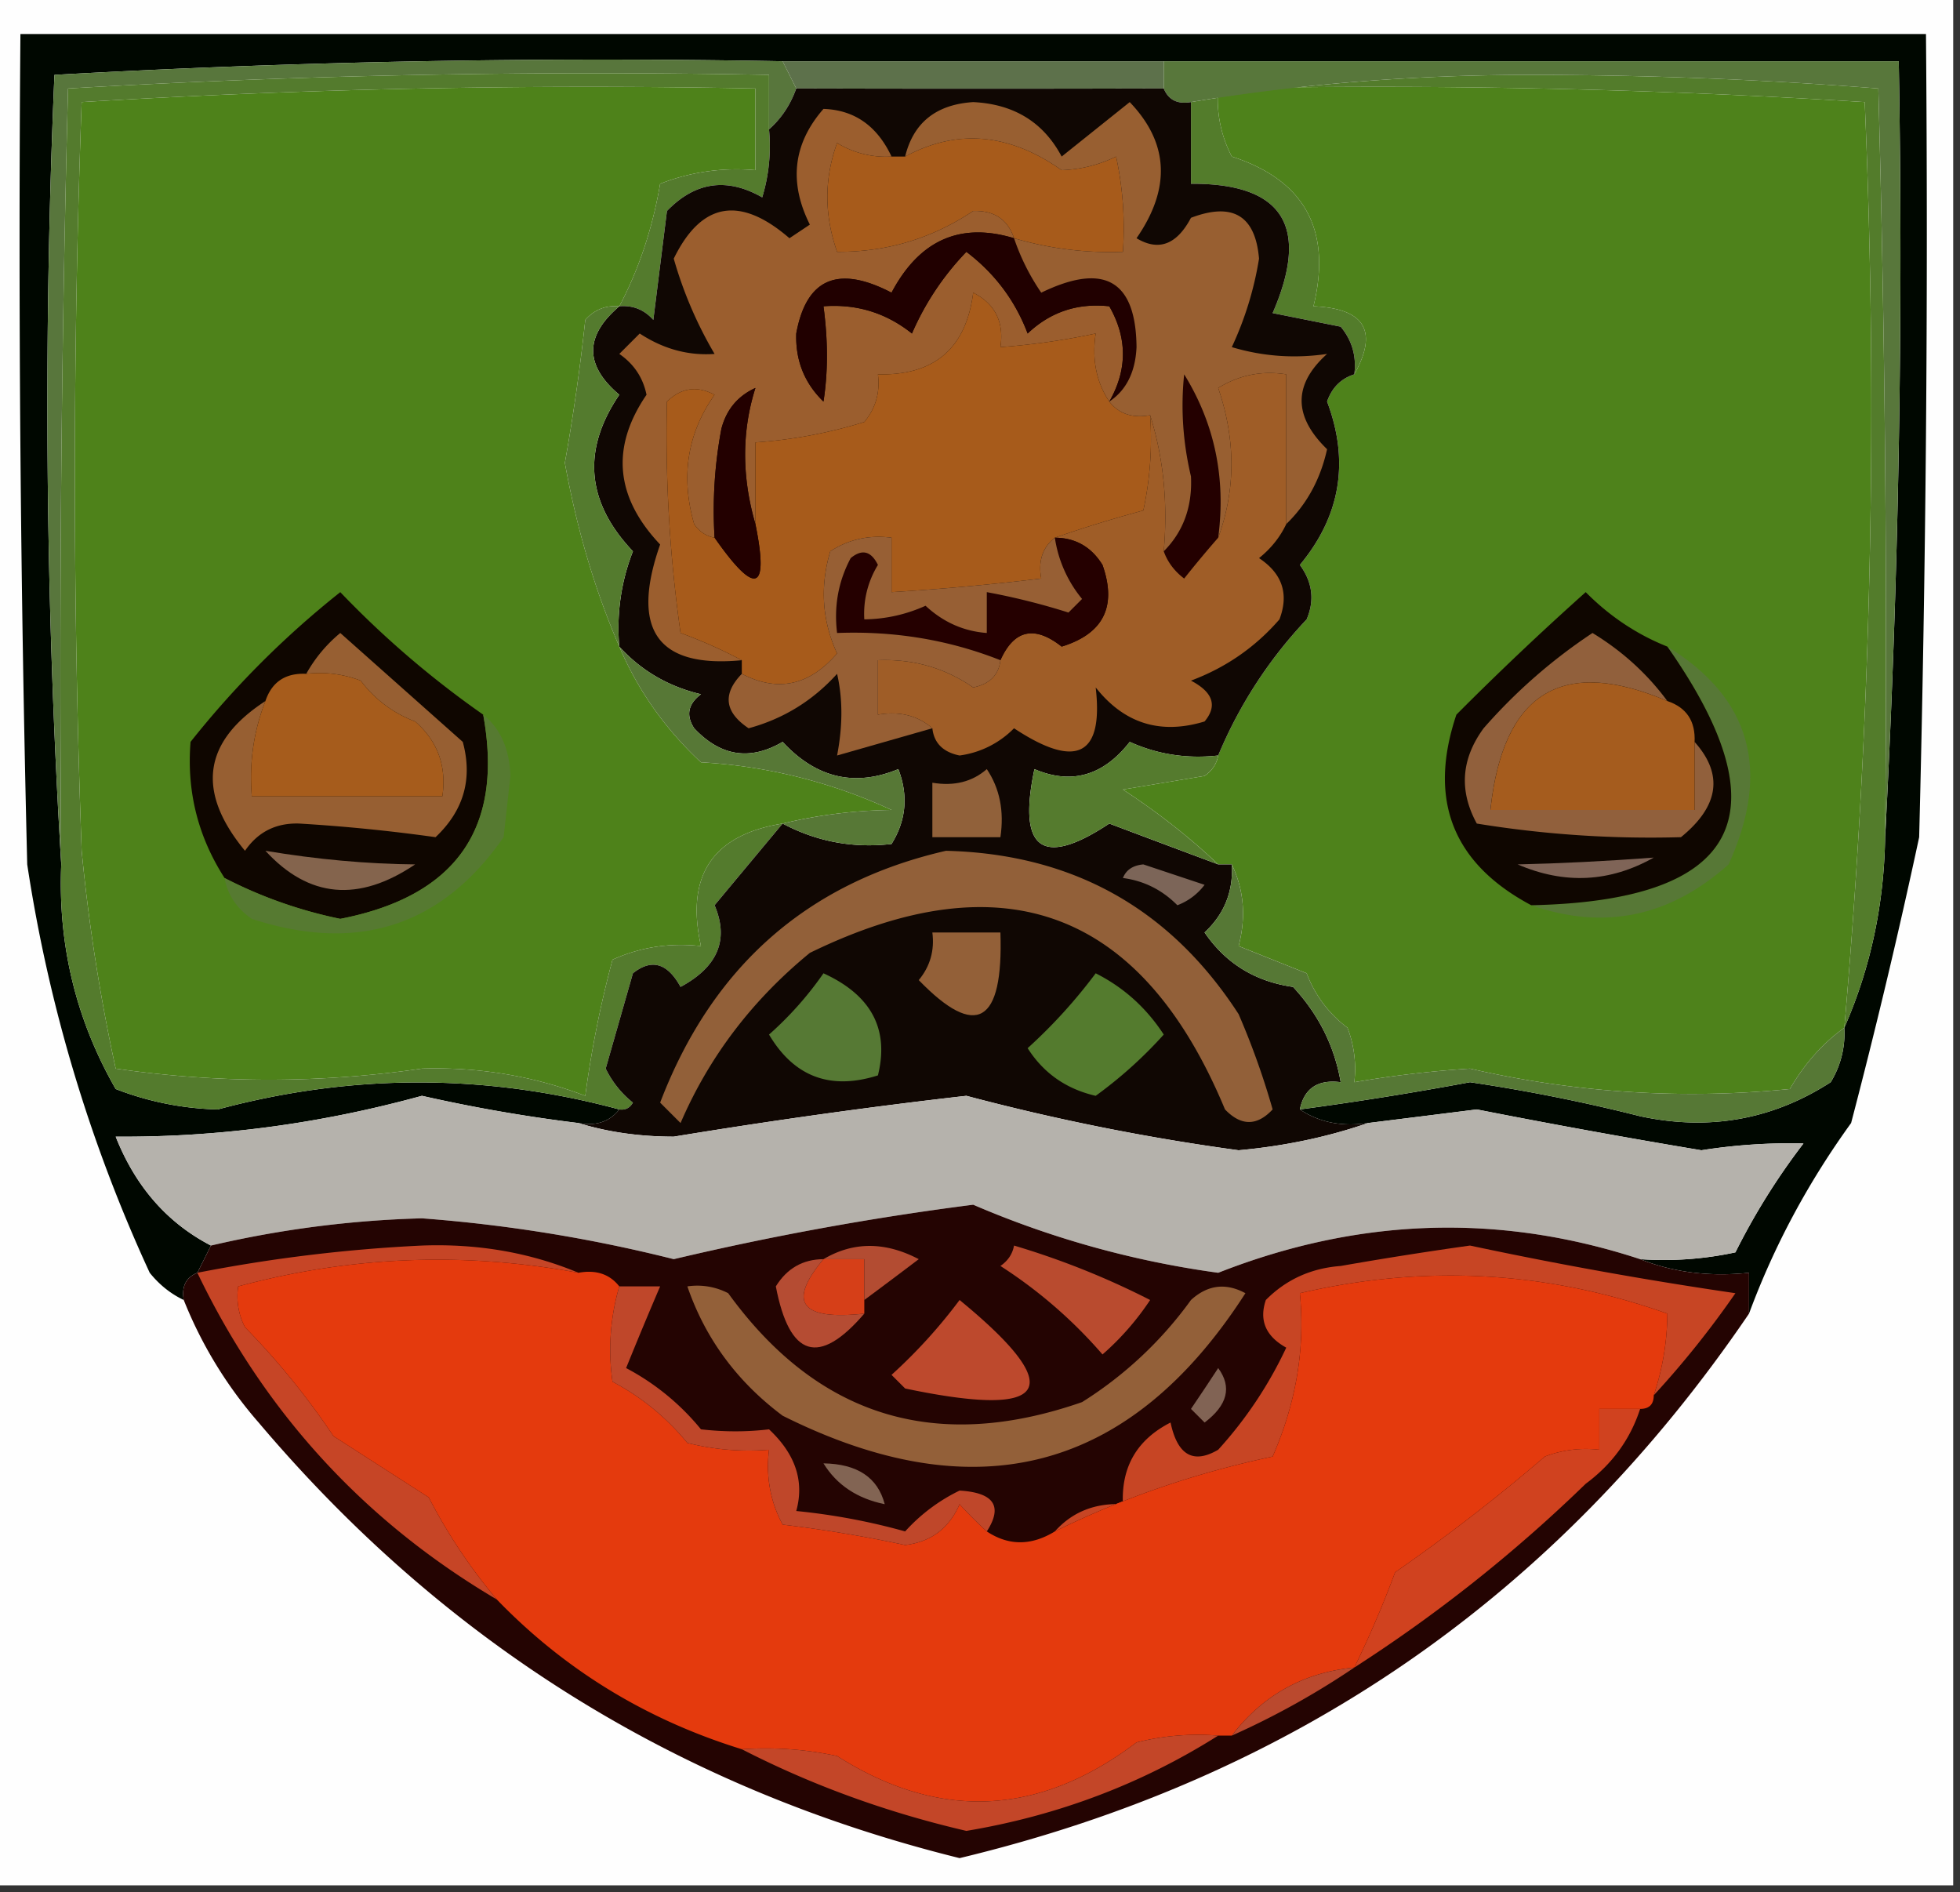 <svg xmlns="http://www.w3.org/2000/svg" width="144" height="139" style="shape-rendering:geometricPrecision;text-rendering:geometricPrecision;image-rendering:optimizeQuality;fill-rule:evenodd;clip-rule:evenodd"><rect width="100%" height="100%" fill="#333333" stroke="none"/><path style="opacity:1" fill="#fefefe" d="M-.5-.5h144v139H-.5V-.5z"/><path style="opacity:1" fill="#000700" d="M128.5 96.5v-3c-2.885.306-5.552-.027-8-1 2.357.163 4.69-.003 7-.5a49.3 49.3 0 0 1 5-8 41.75 41.75 0 0 0-7.5.5 577.782 577.782 0 0 1-16.5-3c-2.676.337-5.343.67-8 1-1.915.284-3.581-.049-5-1a244.66 244.66 0 0 0 12.5-2c4.202.622 8.368 1.455 12.5 2.5 5.061 1.089 9.728.256 14-2.5a6.845 6.845 0 0 0 1-4c1.919-4.357 2.919-9.023 3-14a813 813 0 0 0 1-57h-82A723.026 723.026 0 0 0 4 5.5a562.699 562.699 0 0 0 .5 58c-.25 5.92 1.083 11.42 4 16.5a22.119 22.119 0 0 0 7.5 1.5c9.845-2.643 19.679-2.643 29.5 0-.709.904-1.709 1.237-3 1-3.856-.47-7.69-1.138-11.5-2-7.47 2.054-14.97 3.054-22.5 3 1.454 3.67 3.788 6.336 7 8l-1 2c-.838.342-1.172 1.008-1 2-.958-.453-1.792-1.12-2.5-2a111.344 111.344 0 0 1-9-30c-.5-20.33-.667-40.664-.5-61h140c.167 19.67 0 39.336-.5 59a480.46 480.46 0 0 1-5 21c-3.172 4.386-5.672 9.052-7.5 14z"/><path style="opacity:1" fill="#4e821a" d="M45.5 22.5c-.996-.086-1.83.248-2.5 1A151.12 151.12 0 0 1 41.5 34c.883 4.883 2.217 9.383 4 13.5 1.366 3.213 3.366 6.046 6 8.5a38.429 38.429 0 0 1 14 3.5c-2.743.039-5.41.372-8 1-5.15.827-7.15 3.827-6 9-2.292-.256-4.46.077-6.5 1a79.094 79.094 0 0 0-2 10c-3.827-1.46-7.827-2.126-12-2a77.972 77.972 0 0 1-22.5 0 135.857 135.857 0 0 1-2.5-16 756.496 756.496 0 0 1 0-55 619.525 619.525 0 0 1 49.5-1v6a15.42 15.42 0 0 0-7 1c-.558 3.27-1.558 6.27-3 9z"/><path style="opacity:1" fill="#5d714b" d="M57.5 4.5h28v2c-9.213.024-18.213.024-27 0l-1-2z"/><path style="opacity:1" fill="#4e821b" d="M135.5 75.5c-1.588 1.141-2.921 2.641-4 4.5a72.349 72.349 0 0 1-23.5-1.5 80.554 80.554 0 0 0-8.5 1 8.434 8.434 0 0 0-.5-4 8.905 8.905 0 0 1-3-4l-5-2c.559-2.138.392-4.138-.5-6h-1c-2.088-1.981-4.421-3.815-7-5.5l6-1c.556-.383.89-.883 1-1.5a32.912 32.912 0 0 1 6.5-10c.595-1.399.428-2.732-.5-4 2.99-3.6 3.657-7.6 2-12 .356-1.022 1.022-1.689 2-2 1.773-3.176.773-4.843-3-5 1.364-5.596-.636-9.262-6-11a9.106 9.106 0 0 1-1-5 570.78 570.78 0 0 1 47.5 1 522.335 522.335 0 0 1-1.5 68z"/><path style="opacity:1" fill="#537c2b" d="M138.5 61.5c-.081 4.977-1.081 9.643-3 14a522.335 522.335 0 0 0 1.5-68 570.78 570.78 0 0 0-47.5-1 9.106 9.106 0 0 0 1 5c5.364 1.738 7.364 5.404 6 11 3.773.157 4.773 1.824 3 5 .17-1.322-.163-2.489-1-3.5l-5-1c2.765-6.37.765-9.536-6-9.5v-6c7.972-1.331 16.306-1.998 25-2 8.575.007 17.075.34 25.5 1 .5 18.33.667 36.664.5 55z"/><path style="opacity:1" fill="#58773b" d="M85.5 4.5h54a813 813 0 0 1-1 57c.167-18.336 0-36.67-.5-55a329.98 329.98 0 0 0-25.5-1c-8.694.002-17.028.669-25 2-.992.172-1.658-.162-2-1v-2z"/><path style="opacity:1" fill="#58763c" d="m57.5 4.5 1 2c-.432 1.21-1.099 2.21-2 3v-4A670.276 670.276 0 0 0 5 6.5c-.5 18.997-.667 37.997-.5 57a562.699 562.699 0 0 1-.5-58 723.026 723.026 0 0 1 53.5-1z"/><path style="opacity:1" fill="#547b2d" d="M56.5 9.5c.16 1.7-.007 3.366-.5 5-2.592-1.482-4.925-1.148-7 1l-1 8c-.67-.752-1.504-1.086-2.5-1 1.442-2.73 2.442-5.73 3-9a15.42 15.42 0 0 1 7-1v-6A619.525 619.525 0 0 0 6 7.5a756.496 756.496 0 0 0 0 55 135.857 135.857 0 0 0 2.5 16 77.972 77.972 0 0 0 22.5 0c4.173-.126 8.173.54 12 2a79.094 79.094 0 0 1 2-10c2.04-.923 4.208-1.256 6.5-1-1.15-5.173.85-8.173 6-9-1.673 2.006-3.34 4.006-5 6 1.074 2.525.24 4.525-2.5 6-.965-1.76-2.132-2.094-3.5-1l-2 7a7.253 7.253 0 0 0 2 2.5c-.228.399-.562.565-1 .5-9.821-2.643-19.655-2.643-29.5 0A22.119 22.119 0 0 1 8.5 80c-2.917-5.08-4.25-10.58-4-16.5-.167-19.003 0-38.003.5-57a670.276 670.276 0 0 1 51.5-1v4z"/><path style="opacity:1" fill="#100703" d="M85.5 6.5c.342.838 1.008 1.172 2 1v6c6.765-.036 8.765 3.13 6 9.5l5 1c.837 1.011 1.17 2.178 1 3.5-.978.311-1.644.978-2 2 1.657 4.4.99 8.4-2 12 .928 1.268 1.095 2.601.5 4a32.912 32.912 0 0 0-6.5 10c-2.293.256-4.46-.077-6.5-1-1.946 2.494-4.28 3.161-7 2-1.253 5.926.58 7.26 5.5 4 2.688 1.013 5.354 2.013 8 3h1c.117 1.984-.55 3.65-2 5 1.553 2.272 3.72 3.605 6.5 4 1.88 2.027 3.046 4.36 3.5 7-1.679-.215-2.679.452-3 2 1.419.951 3.085 1.284 5 1-2.957 1.026-6.124 1.693-9.5 2a163.85 163.85 0 0 1-20-4c-6.934.787-14.1 1.787-21.5 3-2.525-.003-4.859-.337-7-1 1.291.237 2.291-.096 3-1 .438.065.772-.101 1-.5a7.253 7.253 0 0 1-2-2.5l2-7c1.368-1.094 2.535-.76 3.5 1 2.74-1.475 3.574-3.475 2.5-6 1.66-1.994 3.327-3.994 5-6 2.501 1.326 5.168 1.826 8 1.5 1.076-1.726 1.243-3.56.5-5.5-3.203 1.326-6.036.66-8.5-2-2.39 1.4-4.557 1.066-6.5-1-.617-.95-.45-1.782.5-2.5-2.387-.564-4.387-1.73-6-3.5a15.42 15.42 0 0 1 1-7c-3.425-3.608-3.759-7.441-1-11.5-2.561-2.156-2.561-4.323 0-6.5.996-.086 1.83.248 2.5 1l1-8c2.075-2.148 4.408-2.482 7-1 .493-1.634.66-3.3.5-5 .901-.79 1.568-1.79 2-3 8.787.024 17.787.024 27 0z"/><path style="opacity:1" fill="#a75b1b" d="M74.5 17.5c-.462-1.38-1.462-2.047-3-2-3.024 2.022-6.357 3.022-10 3-.95-2.707-.95-5.374 0-8a6.845 6.845 0 0 0 4 1h1c3.81-2.057 7.644-1.723 11.5 1a9.842 9.842 0 0 0 4-1c.497 2.31.663 4.643.5 7a24.93 24.93 0 0 1-8-1z"/><path style="opacity:1" fill="#9b5e2e" d="M65.5 11.5a6.845 6.845 0 0 1-4-1c-.95 2.626-.95 5.293 0 8 3.643.022 6.976-.978 10-3 1.538-.047 2.538.62 3 2-3.953-1.197-6.953.136-9 4-3.927-2.046-6.26-1.046-7 3-.063 1.98.604 3.648 2 5 .338-2.155.338-4.488 0-7 2.436-.183 4.603.484 6.5 2a20.178 20.178 0 0 1 4-6c2.085 1.582 3.585 3.582 4.5 6 1.673-1.586 3.673-2.253 6-2 1.333 2.333 1.333 4.667 0 7-.951-1.419-1.284-3.085-1-5a51.639 51.639 0 0 1-7 1c.278-1.846-.389-3.18-2-4-.524 4.097-2.858 6.097-7 6 .17 1.322-.163 2.489-1 3.5a35.18 35.18 0 0 1-8 1.5v6c-1.009-3.474-1.009-6.807 0-10-1.299.59-2.132 1.59-2.5 3a32.437 32.437 0 0 0-.5 8c-.617-.11-1.117-.444-1.5-1-1.004-3.493-.504-6.66 1.5-9.5-1.284-.684-2.45-.517-3.5.5-.134 5.668.2 11.335 1 17a36.213 36.213 0 0 1 4.5 2c-6.199.598-8.199-2.235-6-8.5-3.3-3.487-3.633-7.153-1-11-.26-1.261-.926-2.261-2-3l1.5-1.5c1.734 1.138 3.568 1.638 5.5 1.5a29.873 29.873 0 0 1-3-7c2.025-4.148 4.859-4.648 8.5-1.5l1.5-1c-1.562-3.114-1.229-5.947 1-8.5 2.272.077 3.938 1.243 5 3.5z"/><path style="opacity:1" fill="#210000" d="M74.5 17.5c.47 1.4 1.138 2.734 2 4 4.619-2.241 6.952-.908 7 4-.085 1.833-.752 3.166-2 4 1.333-2.333 1.333-4.667 0-7-2.327-.253-4.327.414-6 2-.915-2.418-2.415-4.418-4.5-6a20.178 20.178 0 0 0-4 6c-1.897-1.516-4.064-2.183-6.5-2 .338 2.512.338 4.845 0 7-1.396-1.352-2.063-3.02-2-5 .74-4.046 3.073-5.046 7-3 2.047-3.864 5.047-5.197 9-4z"/><path style="opacity:1" fill="#a75b1b" d="M81.5 29.5c.709.904 1.709 1.237 3 1a24.939 24.939 0 0 1-.5 7 96.689 96.689 0 0 0-6.5 2c-.904.709-1.237 1.709-1 3-3.654.442-7.321.776-11 1v-4c-1.644-.214-3.144.12-4.5 1-.769 2.6-.602 5.1.5 7.5-2.033 2.371-4.366 2.871-7 1.5v-1a36.213 36.213 0 0 0-4.5-2 103.707 103.707 0 0 1-1-17c1.05-1.017 2.216-1.184 3.5-.5-2.004 2.84-2.504 6.007-1.5 9.5.383.556.883.89 1.5 1 3.01 4.304 4.01 3.97 3-1v-6a35.18 35.18 0 0 0 8-1.5c.837-1.011 1.17-2.178 1-3.5 4.142.097 6.476-1.903 7-6 1.611.82 2.278 2.154 2 4a51.639 51.639 0 0 0 7-1c-.284 1.915.049 3.581 1 5z"/><path style="opacity:1" fill="#240000" d="M89.5 39.5c-.815.93-1.648 1.93-2.5 3-.717-.544-1.217-1.21-1.5-2 1.44-1.446 2.107-3.28 2-5.5-.593-2.51-.76-5.01-.5-7.5 2.243 3.63 3.077 7.63 2.5 12z"/><path style="opacity:1" fill="#985f31" d="M94.5 38.5v-11c-1.788-.285-3.455.048-5 1 1.293 3.799 1.293 7.466 0 11 .577-4.37-.257-8.37-2.5-12-.26 2.49-.093 4.99.5 7.5.107 2.22-.56 4.054-2 5.5.313-3.542-.02-6.875-1-10-1.291.237-2.291-.096-3-1 1.248-.834 1.915-2.167 2-4-.048-4.908-2.381-6.241-7-4a16.314 16.314 0 0 1-2-4 24.93 24.93 0 0 0 8 1 24.939 24.939 0 0 0-.5-7 9.842 9.842 0 0 1-4 1c-3.856-2.723-7.69-3.057-11.5-1 .608-2.49 2.275-3.824 5-4 2.996.147 5.162 1.48 6.5 4l5-4c2.873 2.996 3.04 6.33.5 10 1.623.976 2.957.476 4-1.5 3.067-1.164 4.733-.164 5 3a24.49 24.49 0 0 1-2 6.5c2.28.685 4.614.851 7 .5-2.494 2.244-2.494 4.577 0 7-.49 2.21-1.49 4.042-3 5.5z"/><path style="opacity:1" fill="#230000" d="M55.5 38.5c1.01 4.97.01 5.304-3 1a32.437 32.437 0 0 1 .5-8c.368-1.41 1.201-2.41 2.5-3-1.009 3.193-1.009 6.526 0 10z"/><path style="opacity:1" fill="#9f5d27" d="M94.5 38.5c-.453.958-1.12 1.792-2 2.5 1.711 1.133 2.211 2.633 1.5 4.5-1.769 2.04-3.935 3.54-6.5 4.5 1.625.852 1.958 1.852 1 3-3.242.986-5.908.152-8-2.5.58 5.025-1.42 6.025-6 3a6.893 6.893 0 0 1-4 2c-1.213-.247-1.88-.914-2-2-1.068-.934-2.401-1.268-4-1v-4c2.59-.104 4.923.563 7 2 1.213-.247 1.88-.914 2-2 1.005-2.242 2.505-2.576 4.5-1 3.072-.947 4.072-2.947 3-6-.816-1.323-1.983-1.99-3.5-2a96.689 96.689 0 0 1 6.5-2c.497-2.31.663-4.643.5-7 .98 3.125 1.313 6.458 1 10 .283.79.783 1.456 1.5 2a81.718 81.718 0 0 1 2.5-3c1.293-3.534 1.293-7.201 0-11 1.545-.952 3.212-1.285 5-1v11z"/><path style="opacity:1" fill="#547b2e" d="M45.5 22.5c-2.561 2.177-2.561 4.344 0 6.5-2.759 4.059-2.425 7.892 1 11.5a15.42 15.42 0 0 0-1 7c-1.783-4.117-3.117-8.617-4-13.5A151.12 151.12 0 0 0 43 23.5c.67-.752 1.504-1.086 2.5-1z"/><path style="opacity:1" fill="#250000" d="M77.5 39.5c1.517.01 2.684.677 3.5 2 1.072 3.053.072 5.053-3 6-1.995-1.576-3.495-1.242-4.5 1-3.777-1.494-7.777-2.16-12-2-.24-1.967.094-3.8 1-5.5.832-.688 1.498-.521 2 .5a6.845 6.845 0 0 0-1 4c1.56-.02 3.06-.352 4.5-1 1.3 1.207 2.8 1.874 4.5 2v-3c2.15.405 4.15.905 6 1.5l1-1a9.173 9.173 0 0 1-2-4.5z"/><path style="opacity:1" fill="#0f0600" d="M35.5 52.5c1.522 8.336-1.978 13.336-10.5 15a32.958 32.958 0 0 1-8.5-3c-1.96-3.046-2.793-6.38-2.5-10a67.861 67.861 0 0 1 11-11 70.139 70.139 0 0 0 10.5 9z"/><path style="opacity:1" fill="#975f34" d="M77.5 39.5a9.173 9.173 0 0 0 2 4.5l-1 1a49.692 49.692 0 0 0-6-1.5v3c-1.7-.126-3.2-.793-4.5-2-1.44.648-2.94.98-4.5 1a6.845 6.845 0 0 1 1-4c-.502-1.021-1.168-1.188-2-.5-.906 1.7-1.24 3.533-1 5.5 4.223-.16 8.223.506 12 2-.12 1.086-.787 1.753-2 2-2.077-1.437-4.41-2.104-7-2v4c1.599-.268 2.932.066 4 1l-7 2c.42-2.174.42-4.174 0-6-1.781 1.973-3.948 3.307-6.5 4-1.768-1.182-1.935-2.515-.5-4 2.634 1.371 4.967.871 7-1.5-1.102-2.4-1.269-4.9-.5-7.5 1.356-.88 2.856-1.214 4.5-1v4c3.679-.224 7.346-.558 11-1-.237-1.291.096-2.291 1-3z"/><path style="opacity:1" fill="#975f32" d="M19.5 51.5c-.869 2.217-1.202 4.55-1 7h14c.322-2.222-.345-4.056-2-5.5a8.905 8.905 0 0 1-4-3 8.434 8.434 0 0 0-4-.5 10.521 10.521 0 0 1 2.5-3l9 8c.738 2.712.071 5.045-2 7-3.326-.466-6.66-.8-10-1-1.71-.06-3.044.606-4 2-3.592-4.347-3.092-8.014 1.5-11z"/><path style="opacity:1" fill="#577836" d="M45.5 47.5c1.613 1.77 3.613 2.936 6 3.5-.95.718-1.117 1.55-.5 2.5 1.943 2.066 4.11 2.4 6.5 1 2.464 2.66 5.297 3.326 8.5 2 .743 1.94.576 3.774-.5 5.5-2.832.326-5.499-.174-8-1.5a36.027 36.027 0 0 1 8-1 38.429 38.429 0 0 0-14-3.5c-2.634-2.454-4.634-5.287-6-8.5z"/><path style="opacity:1" fill="#a65c1c" d="M22.5 49.5a8.434 8.434 0 0 1 4 .5 8.905 8.905 0 0 0 4 3c1.655 1.444 2.322 3.278 2 5.5h-14c-.202-2.45.131-4.783 1-7 .473-1.406 1.473-2.073 3-2z"/><path style="opacity:1" fill="#91613a" d="M72.5 56.5c.951 1.419 1.284 3.085 1 5h-5v-4c1.599.268 2.932-.066 4-1z"/><path style="opacity:1" fill="#557b2e" d="M89.5 55.5c-.11.617-.444 1.117-1 1.5l-6 1c2.579 1.685 4.912 3.519 7 5.5-2.646-.987-5.312-1.987-8-3-4.92 3.26-6.753 1.926-5.5-4 2.72 1.161 5.054.494 7-2 2.04.923 4.207 1.256 6.5 1z"/><path style="opacity:1" fill="#577836" d="M122.5 47.5c6.135 3.764 7.635 9.097 4.5 16-4.325 3.863-9.158 4.863-14.5 3 15.328-.325 18.661-6.659 10-19z"/><path style="opacity:1" fill="#0f0600" d="M122.5 47.5c8.661 12.341 5.328 18.675-10 19-5.772-3.07-7.605-7.737-5.5-14a224.34 224.34 0 0 1 9.5-9c1.764 1.778 3.764 3.11 6 4z"/><path style="opacity:1" fill="#91603c" d="M122.5 51.5c-7.744-3.295-12.077-.629-13 8h15v-5c2.134 2.386 1.8 4.72-1 7a79.272 79.272 0 0 1-15-1c-1.318-2.412-1.151-4.746.5-7a39.793 39.793 0 0 1 8-7c2.191 1.333 4.024 3 5.5 5z"/><path style="opacity:1" fill="#a55c1e" d="M122.5 51.5c1.406.473 2.073 1.473 2 3v5h-15c.923-8.629 5.256-11.295 13-8z"/><path style="opacity:1" fill="#7f6457" d="M111.5 63.5c3.114-.069 6.448-.235 10-.5-3.222 1.817-6.555 1.984-10 .5z"/><path style="opacity:1" fill="#84644d" d="M19.5 62.5c3.794.635 7.46.968 11 1-4.153 2.804-7.82 2.47-11-1z"/><path style="opacity:1" fill="#567a31" d="M35.5 52.5c1.265 1.014 1.931 2.514 2 4.5l-.5 4.5c-4.544 6.538-10.71 8.538-18.5 6-1.112-.765-1.779-1.765-2-3a32.958 32.958 0 0 0 8.5 3c8.522-1.664 12.022-6.664 10.5-15z"/><path style="opacity:1" fill="#926039" d="M69.5 62.5c9.298.231 16.465 4.231 21.5 12a56.683 56.683 0 0 1 2.5 7c-1.15 1.231-2.317 1.231-3.5 0C83.918 66.877 73.751 63.044 59.5 70c-4.237 3.47-7.404 7.636-9.5 12.5L48.5 81c3.818-9.996 10.818-16.162 21-18.5z"/><path style="opacity:1" fill="#7c6558" d="M82.5 64.5c.235-.597.735-.93 1.5-1l4.5 1.5a4.452 4.452 0 0 1-2 1.5c-1.122-1.13-2.456-1.797-4-2z"/><path style="opacity:1" fill="#936038" d="M68.5 68.5h5c.225 6.695-1.775 7.862-6 3.5.837-1.011 1.17-2.178 1-3.5z"/><path style="opacity:1" fill="#567835" d="M90.5 63.5c.892 1.862 1.059 3.862.5 6l5 2a8.905 8.905 0 0 0 3 4 8.434 8.434 0 0 1 .5 4 80.554 80.554 0 0 1 8.5-1 72.349 72.349 0 0 0 23.5 1.5c1.079-1.859 2.412-3.359 4-4.5a6.845 6.845 0 0 1-1 4c-4.272 2.756-8.939 3.589-14 2.5a126.486 126.486 0 0 0-12.5-2.5 244.66 244.66 0 0 1-12.5 2c.321-1.548 1.321-2.215 3-2-.454-2.64-1.62-4.973-3.5-7-2.78-.395-4.947-1.728-6.5-4 1.45-1.35 2.117-3.016 2-5z"/><path style="opacity:1" fill="#567934" d="M60.5 71.5c3.51 1.602 4.843 4.102 4 7.5-3.492 1.106-6.158.106-8-3a25.15 25.15 0 0 0 4-4.5z"/><path style="opacity:1" fill="#547b2e" d="M80.5 71.5c2.053 1.034 3.72 2.534 5 4.5a31.857 31.857 0 0 1-5 4.5c-2.164-.498-3.83-1.664-5-3.5a38.44 38.44 0 0 0 5-5.5z"/><path style="opacity:1" fill="#b5b2ac" d="M42.5 82.5c2.141.663 4.475.997 7 1a440.506 440.506 0 0 1 21.5-3 163.85 163.85 0 0 0 20 4c3.376-.307 6.543-.974 9.5-2 2.657-.33 5.324-.663 8-1a577.782 577.782 0 0 0 16.5 3 41.75 41.75 0 0 1 7.5-.5 49.3 49.3 0 0 0-5 8c-2.31.497-4.643.663-7 .5-10.333-3.394-20.666-3.06-31 1a69.163 69.163 0 0 1-18-5 212.4 212.4 0 0 0-22 4 109.294 109.294 0 0 0-18.5-3c-5.254.144-10.42.81-15.5 2-3.212-1.664-5.546-4.33-7-8 7.53.054 15.03-.946 22.5-3 3.81.862 7.644 1.53 11.5 2z"/><path style="opacity:1" fill="#240402" d="M120.5 92.5c2.448.973 5.115 1.306 8 1v3c-14.128 20.781-33.461 34.114-58 40-20.606-5.101-37.773-15.768-51.5-32a31.264 31.264 0 0 1-5.5-9c-.172-.992.162-1.658 1-2l1-2a77.087 77.087 0 0 1 15.5-2 109.294 109.294 0 0 1 18.5 3 212.4 212.4 0 0 1 22-4 69.163 69.163 0 0 0 18 5c10.334-4.06 20.667-4.394 31-1z"/><path style="opacity:1" fill="#d0421f" d="M120.5 103.5c-.728 2.235-2.061 4.068-4 5.5a109.052 109.052 0 0 1-17 13.5 76.129 76.129 0 0 0 3-7 135.043 135.043 0 0 0 11-8.5 8.43 8.43 0 0 1 4-.5v-3h3z"/><path style="opacity:1" fill="#c74524" d="M121.5 102.5a19.22 19.22 0 0 0 1-6c-8.83-3.136-17.83-3.636-27-1.5.398 4.035-.269 8.035-2 12-5.702 1.216-11.035 3.049-16 5.5 1.28-1.431 2.947-2.098 5-2-.127-2.745 1.04-4.745 3.5-6 .508 2.404 1.674 3.071 3.5 2a30.082 30.082 0 0 0 5-7.5c-1.507-.837-2.007-2.004-1.5-3.5 1.49-1.504 3.324-2.337 5.5-2.5a281.533 281.533 0 0 1 9.5-1.5 305.27 305.27 0 0 0 19.5 3.5 68.855 68.855 0 0 1-6 7.5z"/><path style="opacity:1" fill="#c64526" d="M42.5 93.5c-8.427-1.556-16.76-1.223-25 1a4.932 4.932 0 0 0 .5 3 55.753 55.753 0 0 1 6.5 8l7 4.5a40.485 40.485 0 0 0 5 7.5c-9.743-5.745-17.076-13.745-22-24a113.961 113.961 0 0 1 16.5-2c4.112-.151 7.946.516 11.5 2z"/><path style="opacity:1" fill="#b94b2f" d="M74.5 91.5a58.764 58.764 0 0 1 10 4 19.894 19.894 0 0 1-3.5 4 34.692 34.692 0 0 0-7.5-6.5c.556-.383.89-.883 1-1.5z"/><path style="opacity:1" fill="#d63f18" d="M60.5 92.5h3v4c-4.67.51-5.67-.823-3-4z"/><path style="opacity:1" fill="#b54c33" d="M60.5 92.5c-2.67 3.177-1.67 4.51 3 4-3.333 3.883-5.5 3.216-6.5-2 .816-1.323 1.983-1.99 3.5-2z"/><path style="opacity:1" fill="#e43a0d" d="M42.5 93.5c1.291-.237 2.291.096 3 1a16.603 16.603 0 0 0-.5 7 17.843 17.843 0 0 1 5.5 4.5c1.973.495 3.973.662 6 .5-.24 1.967.094 3.801 1 5.5 3.025.361 6.025.861 9 1.5 1.897-.228 3.23-1.228 4-3a30.968 30.968 0 0 0 2 2c1.6 1.062 3.266 1.062 5 0 4.965-2.451 10.298-4.284 16-5.5 1.731-3.965 2.398-7.965 2-12 9.17-2.136 18.17-1.636 27 1.5a19.22 19.22 0 0 1-1 6c0 .667-.333 1-1 1h-3v3a8.43 8.43 0 0 0-4 .5 135.043 135.043 0 0 1-11 8.5 76.129 76.129 0 0 1-3 7c-3.722.361-6.722 2.028-9 5h-1a18.452 18.452 0 0 0-6 .5c-7.17 5.43-14.504 5.763-22 1a24.935 24.935 0 0 0-7-.5c-7.01-2.164-13.01-5.831-18-11a40.485 40.485 0 0 1-5-7.5l-7-4.5a55.753 55.753 0 0 0-6.5-8 4.932 4.932 0 0 1-.5-3c8.24-2.223 16.573-2.556 25-1z"/><path style="opacity:1" fill="#bf472a" d="M45.5 94.5h3a308.483 308.483 0 0 0-2.5 6 17.843 17.843 0 0 1 5.5 4.5c1.707.195 3.374.195 5 0 1.941 1.816 2.608 3.816 2 6 2.724.27 5.39.77 8 1.5a13.055 13.055 0 0 1 4-3c2.529.15 3.195 1.15 2 3a30.968 30.968 0 0 1-2-2c-.77 1.772-2.103 2.772-4 3a98.282 98.282 0 0 0-9-1.5c-.906-1.699-1.24-3.533-1-5.5a18.452 18.452 0 0 1-6-.5 17.843 17.843 0 0 0-5.5-4.5 16.603 16.603 0 0 1 .5-7z"/><path style="opacity:1" fill="#826453" d="M60.5 107.5c2.49.039 3.99 1.039 4.5 3-2.026-.415-3.526-1.415-4.5-3z"/><path style="opacity:1" fill="#936039" d="M50.5 94.5a4.932 4.932 0 0 1 3 .5c6.58 9.08 15.246 11.747 26 8a28.571 28.571 0 0 0 8-7.5c1.223-1.114 2.556-1.28 4-.5-8.43 13.119-19.763 16.119-34 9-3.348-2.501-5.682-5.668-7-9.5z"/><path style="opacity:1" fill="#816354" d="M89.5 100.5c1.022 1.392.689 2.725-1 4l-1-1c.692-1.018 1.36-2.018 2-3z"/><path style="opacity:1" fill="#bd492d" d="M70.5 95.5c8.009 6.574 6.675 8.741-4 6.5l-1-1a38.44 38.44 0 0 0 5-5.5z"/><path style="opacity:1" fill="#b34c32" d="M60.5 92.5c2.193-1.297 4.527-1.297 7 0a493.061 493.061 0 0 1-4 3v-3h-3z"/><path style="opacity:1" fill="#ba492e" d="M99.5 122.5a58.88 58.88 0 0 1-9 5c2.278-2.972 5.278-4.639 9-5z"/><path style="opacity:1" fill="#c34628" d="M89.5 127.5c-5.604 3.541-11.77 5.875-18.5 7-5.857-1.36-11.357-3.36-16.5-6 2.357-.163 4.69.003 7 .5 7.496 4.763 14.83 4.43 22-1a18.452 18.452 0 0 1 6-.5z"/></svg>